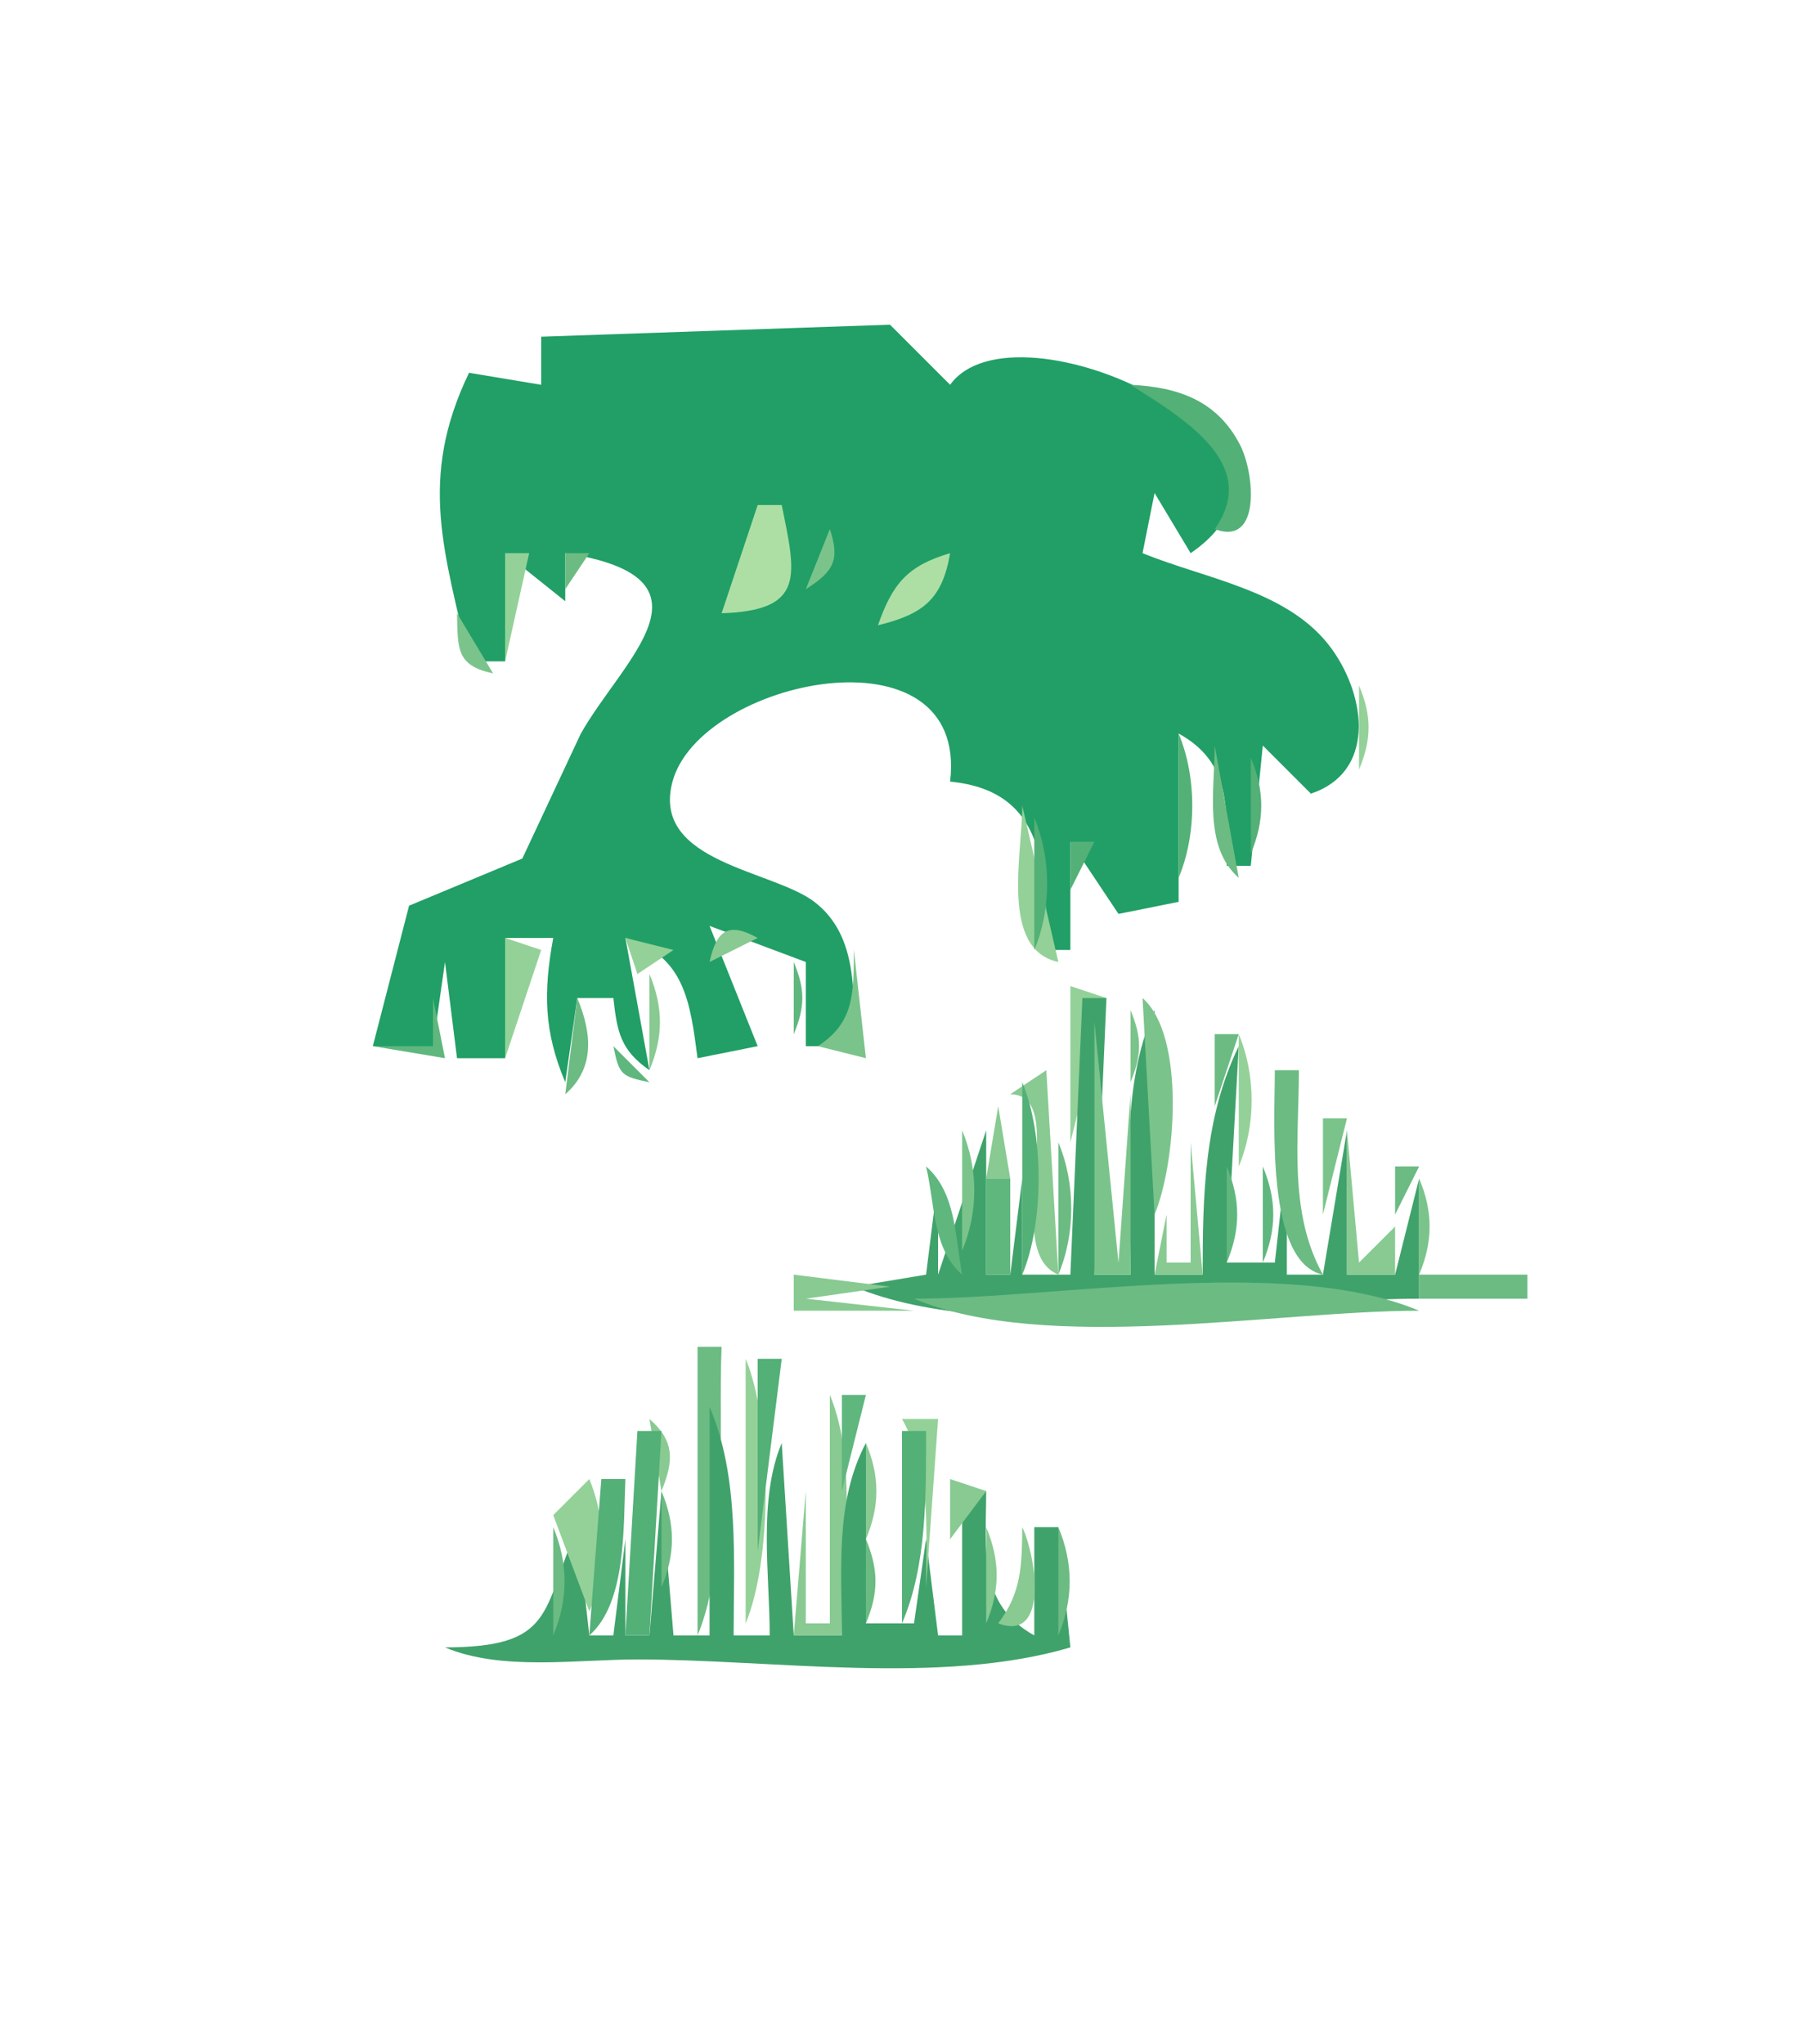 <?xml version="1.0" encoding="UTF-8" standalone="no"?>
<svg
   xmlns:dc="http://purl.org/dc/elements/1.1/"
   xmlns:cc="http://creativecommons.org/ns#"
   xmlns:rdf="http://www.w3.org/1999/02/22-rdf-syntax-ns#"
   xmlns:svg="http://www.w3.org/2000/svg"
   xmlns="http://www.w3.org/2000/svg"
   xmlns:sodipodi="http://sodipodi.sourceforge.net/DTD/sodipodi-0.dtd"
   xmlns:inkscape="http://www.inkscape.org/namespaces/inkscape"
   width="150"
   height="170"
   id="svg2"
   version="1.1"
   inkscape:version="0.48.5 r10040"
   sodipodi:docname="swamp.svg">
  <defs
     id="defs468" />
  <sodipodi:namedview
     pagecolor="#ffffff"
     bordercolor="#666666"
     borderopacity="1"
     objecttolerance="10"
     gridtolerance="10"
     guidetolerance="10"
     inkscape:pageopacity="0"
     inkscape:pageshadow="2"
     inkscape:window-width="1304"
     inkscape:window-height="746"
     id="namedview466"
     showgrid="false"
     inkscape:zoom="3.9265224"
     inkscape:cx="91.707419"
     inkscape:cy="67.588548"
     inkscape:window-x="-8"
     inkscape:window-y="-8"
     inkscape:window-maximized="1"
     inkscape:current-layer="svg2" />
  <path
     style="fill:#219f66; stroke:none;"
     d="M45 28L45 32L39 31C34.739 39.851 36.97 45.897 39 55L42 55L42 46L47 50L47 46C60.369 48.064 51.728 54.872 48.279 61.04L43.431 71.397L34.013 75.318L31 87L36 87L37 80L38 88L42 88L42 78L46 78C45.179 82.491 45.212 85.756 47 90L48 83L51 83C51.318 85.877 51.62 87.334 54 89L52 78C56.914 79.491 57.39 83.306 58 88L63 87L59 77L67 80L67 87L71 87C70.989 82.848 71.406 77.828 67.722 75.005C64.243 72.341 54.219 71.735 55.89 65.103C58.067 56.467 80.585 51.742 79 65C87.005 65.763 86.999 72.441 87 79L89 79L89 70L93 76L98 75L98 61C102.452 63.455 101.996 67.339 102 72L104 72L105 62L109 66C114.319 64.234 113.658 58.069 110.772 54.019C107.275 49.113 100.363 48.193 95 46L96 41L99 46C111.872 37.201 84.437 24.469 79 32L74 27L45 28z"
     id="path78" />
  <path
     style="fill:#53b077; stroke:none;"
     d="M94 32C98.227 34.7 104.887 38.537 101 44C104.877 45.462 104.324 39.366 103.111 37.005C101.188 33.261 97.882 32.184 94 32z"
     id="path104" />
  <path
     style="fill:#addfa5; stroke:none;"
     d="M63 42L60 51C67.018 50.77 66.18 47.842 65 42L63 42z"
     id="path152" />
  <path
     style="fill:#7ac48b; stroke:none;"
     d="M69 44L67 49C69.276 47.547 69.873 46.612 69 44z"
     id="path164" />
  <path
     style="fill:#5fb77e; stroke:none;"
     d="M36 45L36 50L36 45M77.667 45.333L78.333 45.667L77.667 45.333z"
     id="path166" />
  <path
     style="fill:#93d198; stroke:none;"
     d="M42 46L42 55L44 46L42 46z"
     id="path168" />
  <path
     style="fill:#6bbb83; stroke:none;"
     d="M47 46L47 49L49 46L47 46z"
     id="path170" />
  <path
     style="fill:#addfa5; stroke:none;"
     d="M73 52C76.744 51.081 78.347 49.856 79 46C75.458 47.048 74.215 48.532 73 52z"
     id="path172" />
  <path
     style="fill:#93d198; stroke:none;"
     d="M79 46L79 50L79 46z"
     id="path174" />
  <path
     style="fill:#53b077; stroke:none;"
     d="M80 46L80 50L80 46z"
     id="path176" />
  <path
     style="fill:#5fb77e; stroke:none;"
     d="M59 47L59 51L59 47z"
     id="path178" />
  <path
     style="fill:#7ac48b; stroke:none;"
     d="M101 49L104 50L101 49z"
     id="path180" />
  <path
     style="fill:#6bbb83; stroke:none;"
     d="M45.667 50.333L46.333 50.667L45.667 50.333z"
     id="path182" />
  <path
     style="fill:#88ca92; stroke:none;"
     d="M55 50L55 55L55 50z"
     id="path184" />
  <path
     style="fill:#7ac48b; stroke:none;"
     d="M38 51C38.064 53.993 37.946 55.346 41 56L38 51z"
     id="path186" />
  <path
     style="fill:#5fb77e; stroke:none;"
     d="M60 51L65 52L60 51M72 51L76 53L72 51z"
     id="path188" />
  <path
     style="fill:#53b077; stroke:none;"
     d="M70 57L74 58L70 57z"
     id="path190" />
  <path
     style="fill:#7ac48b; stroke:none;"
     d="M74 57L80 58L74 57z"
     id="path192" />
  <path
     style="fill:#93d198; stroke:none;"
     d="M113 57L113 64C114.059 61.466 114.059 59.534 113 57z"
     id="path194" />
  <path
     style="fill:#7ac48b; stroke:none;"
     d="M64 58L70 59L64 58M80 58L80 61L80 58z"
     id="path196" />
  <path
     style="fill:#5fb77e; stroke:none;"
     d="M47.333 61.667L47.667 62.333L47.333 61.667z"
     id="path198" />
  <path
     style="fill:#53b077; stroke:none;"
     d="M98 61L98 73C99.512 69.396 99.512 64.604 98 61z"
     id="path200" />
  <path
     style="fill:#5fb77e; stroke:none;"
     d="M78 62L80 66L78 62z"
     id="path202" />
  <path
     style="fill:#6bbb83; stroke:none;"
     d="M101 62C101 65.706 100.049 70.421 103 73L101 62z"
     id="path204" />
  <path
     style="fill:#53b077; stroke:none;"
     d="M104 63L104 71C105.161 68.23 105.161 65.77 104 63z"
     id="path206" />
  <path
     style="fill:#6bbb83; stroke:none;"
     d="M46.333 64.667L46.667 65.333L46.333 64.667z"
     id="path208" />
  <path
     style="fill:#7ac48b; stroke:none;"
     d="M55 64L55 69L55 64z"
     id="path210" />
  <path
     style="fill:#5fb77e; stroke:none;"
     d="M110.667 66.333L111.333 66.667L110.667 66.333z"
     id="path212" />
  <path
     style="fill:#7ac48b; stroke:none;"
     d="M45 67L45 70L45 67z"
     id="path214" />
  <path
     style="fill:#93d198; stroke:none;"
     d="M85 67C85 71.102 83.147 78.96 88 80L85 67z"
     id="path216" />
  <path
     style="fill:#53b077; stroke:none;"
     d="M86 68L86 79C87.431 75.59 87.431 71.41 86 68M89 70L89 74L91 70L89 70z"
     id="path218" />
  <path
     style="fill:#6bbb83; stroke:none;"
     d="M58 71L61 72L58 71z"
     id="path220" />
  <path
     style="fill:#53b077; stroke:none;"
     d="M35 72L44 73L35 72M61 72L65 73L61 72z"
     id="path222" />
  <path
     style="fill:#7ac48b; stroke:none;"
     d="M92 72L92 76L92 72M65.667 73.333L66.333 73.667L65.667 73.333M89 74L89 78L89 74M95.667 75.333L96.333 75.667L95.667 75.333z"
     id="path224" />
  <path
     style="fill:#88ca92; stroke:none;"
     d="M59 80L63 78C60.588 76.645 59.568 77.351 59 80z"
     id="path226" />
  <path
     style="fill:#6bbb83; stroke:none;"
     d="M70.333 77.667L70.667 78.333L70.333 77.667z"
     id="path228" />
  <path
     style="fill:#7ac48b; stroke:none;"
     d="M32 78L32 81L32 78z"
     id="path230" />
  <path
     style="fill:#93d198; stroke:none;"
     d="M42 78L42 88L45 79L42 78M52 78L53 81L56 79L52 78z"
     id="path232" />
  <path
     style="fill:#5fb77e; stroke:none;"
     d="M56.333 79.667L56.667 80.333L56.333 79.667z"
     id="path234" />
  <path
     style="fill:#7ac48b; stroke:none;"
     d="M71 79C70.959 82.535 71.089 84.998 68 87L72 88L71 79z"
     id="path236" />
  <path
     style="fill:#5fb77e; stroke:none;"
     d="M66 80L66 86C66.951 83.715 66.951 82.285 66 80z"
     id="path238" />
  <path
     style="fill:#7ac48b; stroke:none;"
     d="M44 81L44 86L44 81z"
     id="path240" />
  <path
     style="fill:#88ca92; stroke:none;"
     d="M54 81L54 89C55.161 86.23 55.161 83.77 54 81M63 82L63 87L63 82z"
     id="path242" />
  <path
     style="fill:#93d198; stroke:none;"
     d="M89 82L89 95L92 83L89 82z"
     id="path244" />
  <path
     style="fill:#6bbb83; stroke:none;"
     d="M31 83L31 86L31 83z"
     id="path246" />
  <path
     style="fill:#5fb77e; stroke:none;"
     d="M36 83L36 87L31 87L37 88L36 83z"
     id="path248" />
  <path
     style="fill:#6bbb83; stroke:none;"
     d="M48 83L47 91C49.476 88.837 49.223 85.92 48 83z"
     id="path250" />
  <path
     style="fill:#40a26b; stroke:none;"
     d="M90 83L89 106L85 106L85 98L84 106L82 106L82 94L78 106L78 98L77 106L71 107C83.177 112.11 104.735 108 118 108L118 98L116 106L112 106L112 94L110 106L107 106L107 96L106 105L102 105L103 87C100.104 92.977 100 99.483 100 106L96 106L96 84C93.022 90.635 94 98.876 94 106L91 106L92 83L90 83z"
     id="path252" />
  <path
     style="fill:#7ac48b; stroke:none;"
     d="M95 83L96 101C97.761 96.802 98.609 86.154 95 83z"
     id="path254" />
  <path
     style="fill:#5fb77e; stroke:none;"
     d="M57 84L57 87L57 84z"
     id="path256" />
  <path
     style="fill:#7ac48b; stroke:none;"
     d="M94 84L94 90C94.951 87.715 94.951 86.285 94 84M91 85L91 106L94 106L94 91L93 105L91 85z"
     id="path258" />
  <path
     style="fill:#5fb77e; stroke:none;"
     d="M45 86L47 90L45 86z"
     id="path260" />
  <path
     style="fill:#6bbb83; stroke:none;"
     d="M101 86L101 92L103 86L101 86z"
     id="path262" />
  <path
     style="fill:#93d198; stroke:none;"
     d="M103 86L103 97C104.431 93.59 104.431 89.41 103 86z"
     id="path264" />
  <path
     style="fill:#5fb77e; stroke:none;"
     d="M51 87C51.482 89.364 51.636 89.517 54 90L51 87z"
     id="path266" />
  <path
     style="fill:#88ca92; stroke:none;"
     d="M60.667 87.333L61.333 87.667L60.667 87.333M84 91C89.119 91 83.104 104.006 88 106L87 89L84 91z"
     id="path268" />
  <path
     style="fill:#6bbb83; stroke:none;"
     d="M106 89C106 93.409 105.243 104.981 110 106C107.127 100.833 108 94.748 108 89L106 89z"
     id="path270" />
  <path
     style="fill:#53b077; stroke:none;"
     d="M85 90L85 106C86.812 101.681 86.812 94.319 85 90z"
     id="path272" />
  <path
     style="fill:#93d198; stroke:none;"
     d="M100 91L100 95L100 91z"
     id="path274" />
  <path
     style="fill:#88ca92; stroke:none;"
     d="M83 92L82 98L84 98L83 92z"
     id="path276" />
  <path
     style="fill:#7ac48b; stroke:none;"
     d="M110 93L110 101L112 93L110 93M80 94L80 104C81.346 100.793 81.346 97.207 80 94z"
     id="path278" />
  <path
     style="fill:#88ca92; stroke:none;"
     d="M112 94L112 106L116 106L116 102L113 105L112 94z"
     id="path280" />
  <path
     style="fill:#6bbb83; stroke:none;"
     d="M88 95L88 106C89.431 102.59 89.431 98.41 88 95z"
     id="path282" />
  <path
     style="fill:#88ca92; stroke:none;"
     d="M99 95L99 105L97 105L97 101L96 106L100 106L99 95M76 97L76 101L76 97z"
     id="path284" />
  <path
     style="fill:#5fb77e; stroke:none;"
     d="M77 97C77.757 100.165 77.512 103.829 80 106C79.403 102.798 79.501 99.174 77 97M102 97L102 105C103.161 102.23 103.161 99.77 102 97M105 97L105 105C106.161 102.23 106.161 99.77 105 97z"
     id="path286" />
  <path
     style="fill:#6bbb83; stroke:none;"
     d="M116 97L116 101L118 97L116 97z"
     id="path288" />
  <path
     style="fill:#5fb77e; stroke:none;"
     d="M82 98L82 106L84 106L84 98L82 98z"
     id="path290" />
  <path
     style="fill:#7ac48b; stroke:none;"
     d="M118 98L118 106C119.161 103.23 119.161 100.77 118 98z"
     id="path292" />
  <path
     style="fill:#6bbb83; stroke:none;"
     d="M76 101L76 106L76 101z"
     id="path294" />
  <path
     style="fill:#88ca92; stroke:none;"
     d="M66 106L66 109L76 109L67 108L74 107L66 106z"
     id="path296" />
  <path
     style="fill:#6bbb83; stroke:none;"
     d="M118 106L118 108L127 108L127 106L118 106z"
     id="path298" />
  <path
     style="fill:#5fb77e; stroke:none;"
     d="M67 107L71 108L67 107z"
     id="path300" />
  <path
     style="fill:#6bbb83; stroke:none;"
     d="M76 108C86.988 112.611 106.043 109 118 109C107.012 104.389 87.957 108 76 108M58 112L58 136C60.662 129.656 59.7 118.989 60 112L58 112z"
     id="path302" />
  <path
     style="fill:#93d198; stroke:none;"
     d="M62 113L62 135C64.219 129.713 64.219 118.287 62 113z"
     id="path304" />
  <path
     style="fill:#53b077; stroke:none;"
     d="M63 113L63 129L65 113L63 113z"
     id="path306" />
  <path
     style="fill:#88ca92; stroke:none;"
     d="M69 116L69 135L67 135L67 124L66 136L70 136C70 129.831 71.398 121.715 69 116z"
     id="path308" />
  <path
     style="fill:#5fb77e; stroke:none;"
     d="M70 116L70 124L72 116L70 116z"
     id="path310" />
  <path
     style="fill:#40a26b; stroke:none;"
     d="M59 117L59 136L56 136L55 124L54 136L52 136L52 128L51 136L49 136L48 127C45.025 134.071 46.133 136.968 37 137C41.72 138.981 47.92 138 53 138C64.248 138 78.199 140.193 89 137L88 127L86 127L86 136C81.271 133.393 82.001 128.884 82 124L80 124L80 136L78 136L77 128L76 135L72 135L72 120C69.406 124.88 70 130.612 70 136L66 136L65 120C63.018 124.724 64 130.91 64 136L61 136C61 129.815 61.486 122.763 59 117z"
     id="path312" />
  <path
     style="fill:#88ca92; stroke:none;"
     d="M54 118L55 124C56.039 121.471 56.093 119.824 54 118z"
     id="path314" />
  <path
     style="fill:#93d198; stroke:none;"
     d="M75 118C77.46 122.423 77 127.069 77 132L78 118L75 118z"
     id="path316" />
  <path
     style="fill:#53b077; stroke:none;"
     d="M53 119L52 136L54 136L55 119L53 119z"
     id="path318" />
  <path
     style="fill:#7ac48b; stroke:none;"
     d="M60 119L60 124L60 119M65 119L65 124L65 119z"
     id="path320" />
  <path
     style="fill:#53b077; stroke:none;"
     d="M75 119L75 135C77.095 130.143 76.996 124.242 77 119L75 119z"
     id="path322" />
  <path
     style="fill:#88ca92; stroke:none;"
     d="M72 120L72 128C73.161 125.23 73.161 122.77 72 120z"
     id="path324" />
  <path
     style="fill:#93d198; stroke:none;"
     d="M49 123L46 126L49 134C50.431 130.59 50.431 126.41 49 123z"
     id="path326" />
  <path
     style="fill:#53b077; stroke:none;"
     d="M50 123L49 136C52.095 133.299 51.829 126.987 52 123L50 123z"
     id="path328" />
  <path
     style="fill:#88ca92; stroke:none;"
     d="M79 123L79 128L82 124L79 123z"
     id="path330" />
  <path
     style="fill:#6bbb83; stroke:none;"
     d="M55 124L55 132C56.161 129.23 56.161 126.77 55 124z"
     id="path332" />
  <path
     style="fill:#8ab183; stroke:none;"
     d="M0.667 127.333L1.333 127.667L0.667 127.333z"
     id="path334" />
  <path
     style="fill:#6bbb83; stroke:none;"
     d="M46 127L46 136C47.256 133.006 47.256 129.994 46 127z"
     id="path336" />
  <path
     style="fill:#88ca92; stroke:none;"
     d="M82 127L82 135C83.161 132.23 83.161 129.77 82 127M85 127C84.965 130.192 84.942 132.44 83 135C87.277 136.612 86.116 129.311 85 127z"
     id="path338" />
  <path
     style="fill:#6bbb83; stroke:none;"
     d="M88 127L88 136C89.256 133.006 89.256 129.994 88 127z"
     id="path340" />
  <path
     style="fill:#8ab183; stroke:none;"
     d="M148.667 127.333L149.333 127.667L148.667 127.333z"
     id="path342" />
  <path
     style="fill:#6bbb83; stroke:none;"
     d="M72 128L72 135C73.059 132.466 73.059 130.534 72 128z"
     id="path346" />
</svg>
